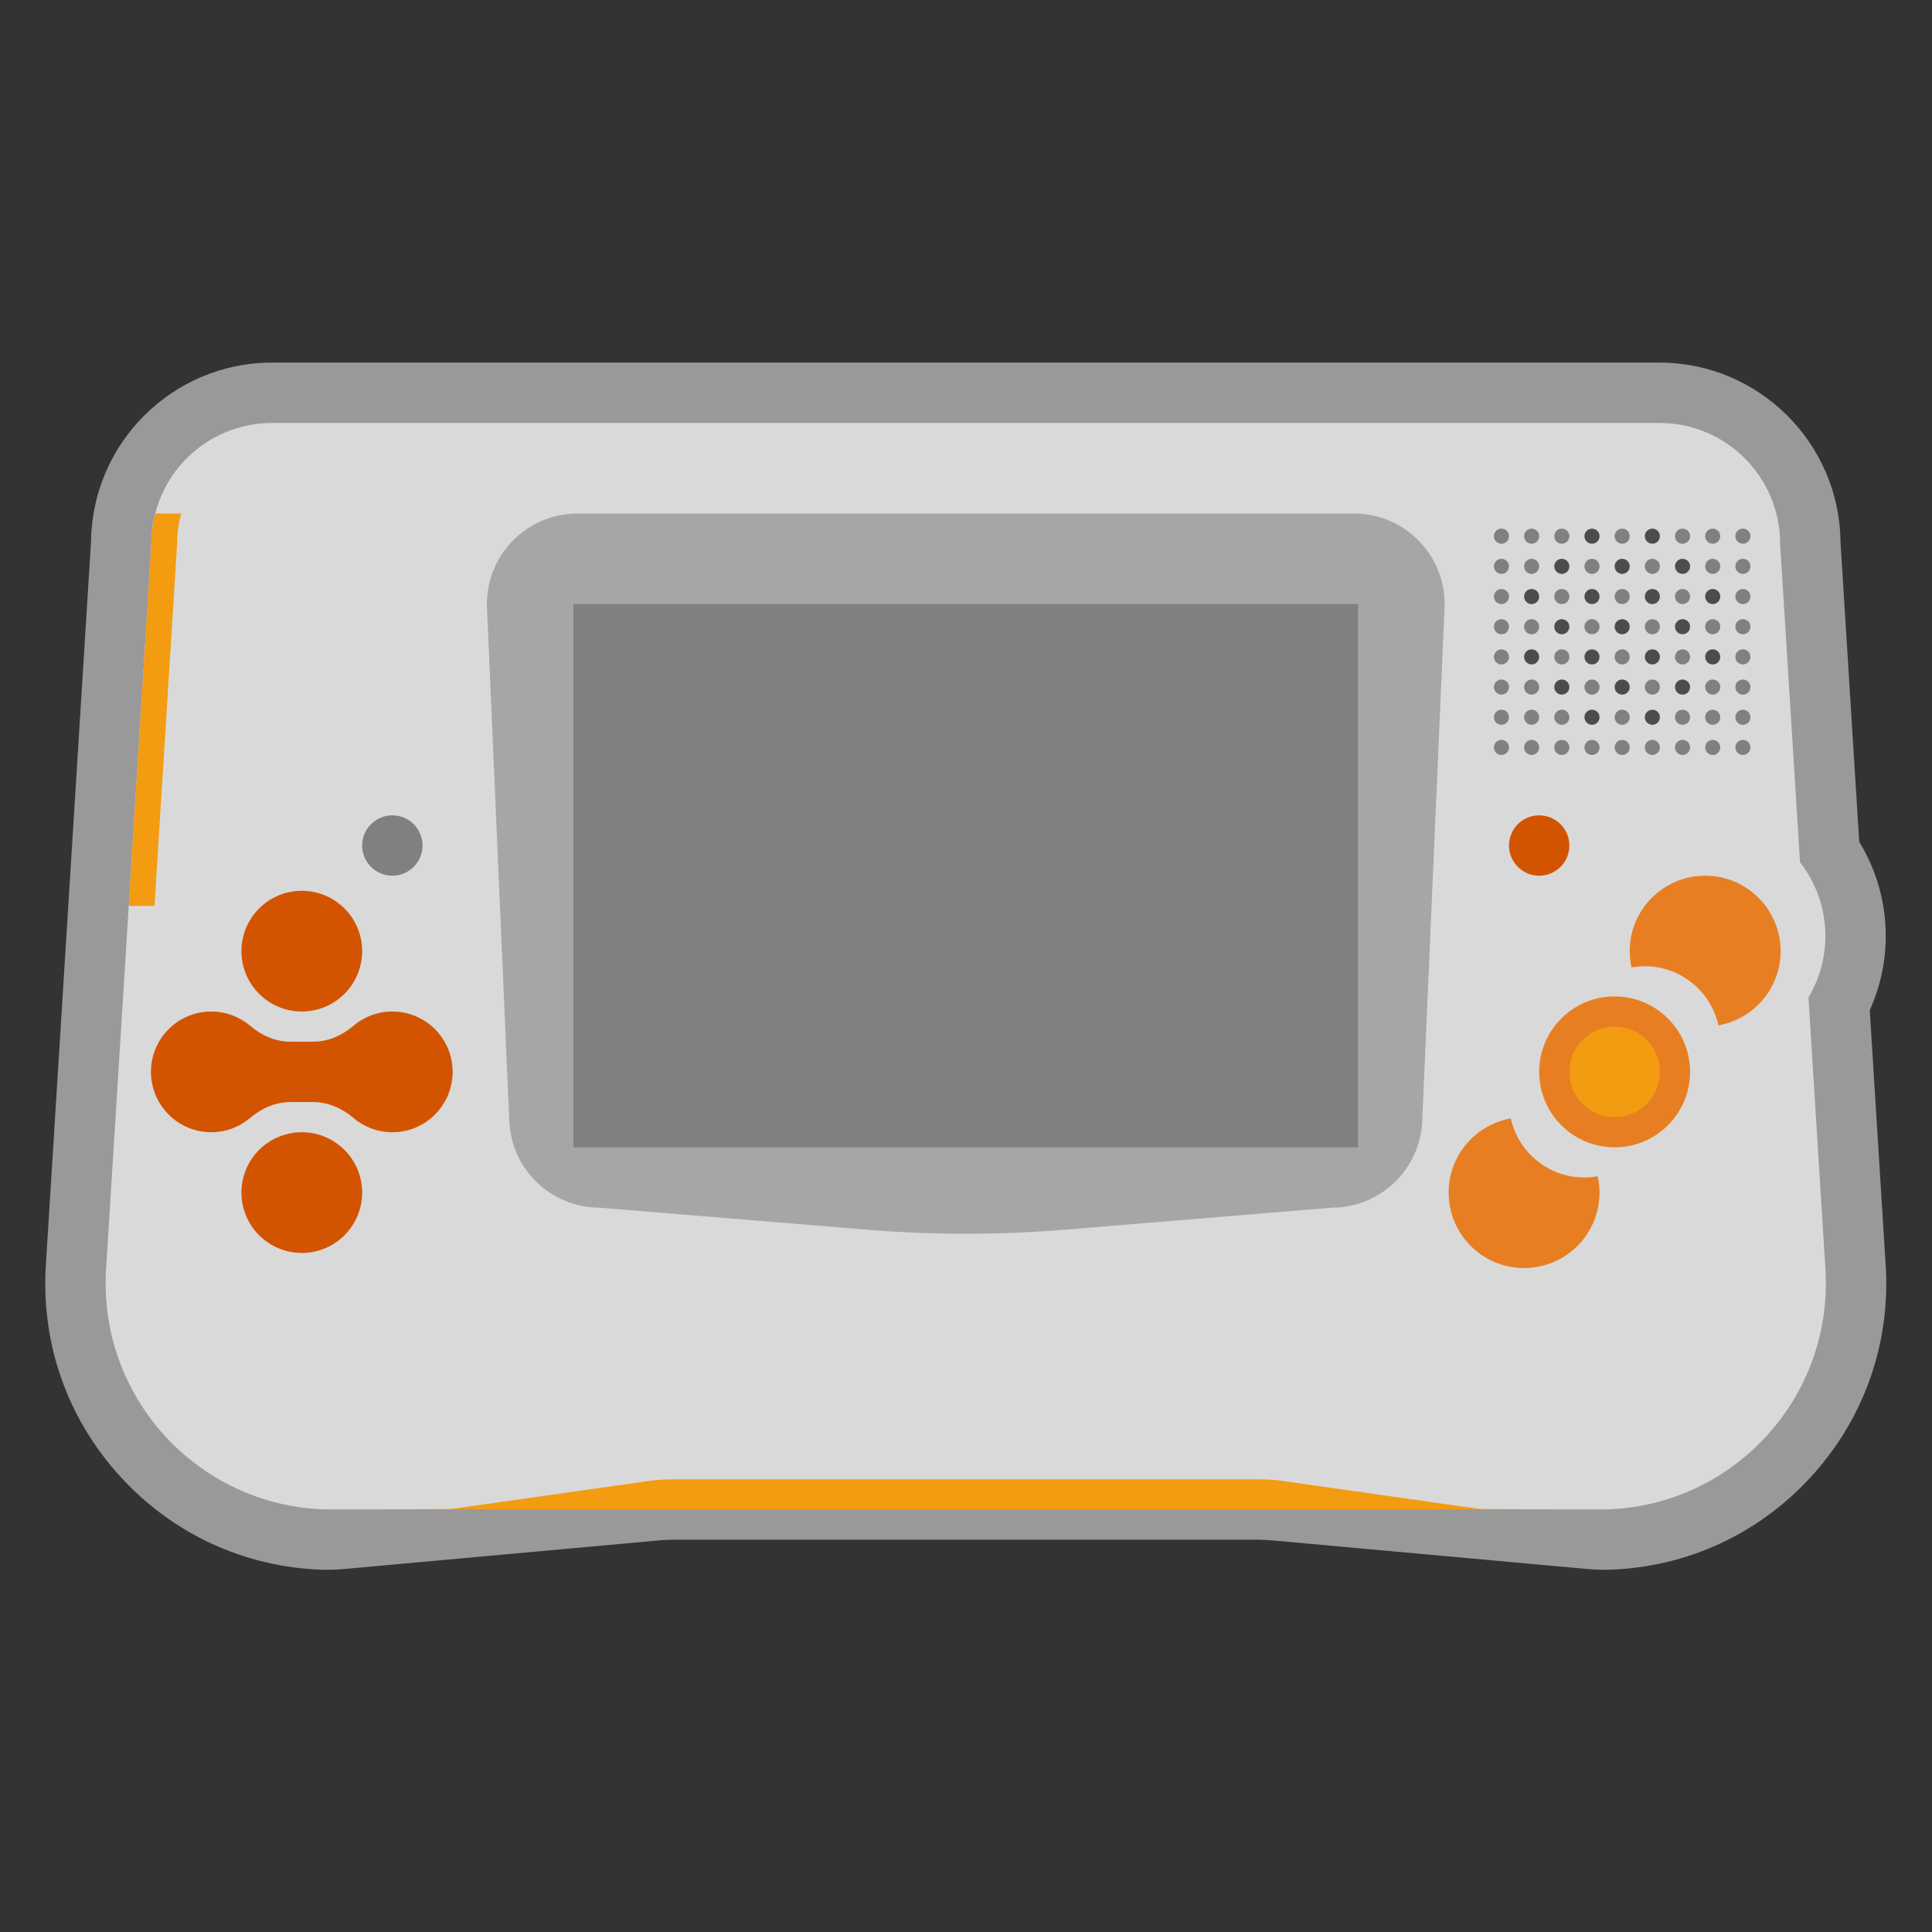 <?xml version="1.0" encoding="UTF-8" standalone="no"?>
<svg
   xmlns:dc="http://purl.org/dc/elements/1.1/"
   xmlns:cc="http://creativecommons.org/ns#"
   xmlns:rdf="http://www.w3.org/1999/02/22-rdf-syntax-ns#"
   xmlns:svg="http://www.w3.org/2000/svg"
   xmlns="http://www.w3.org/2000/svg"
   viewBox="0 0 341.333 341.333"
   height="341.333"
   width="341.333"
   xml:space="preserve"
   id="svg2"
   version="1.1"><rect x="0" y="0" width="341.333" height="341.333" fill="#333333" stroke="none"/><defs
     id="defs6"><clipPath
       id="clipPath18"
       clipPathUnits="userSpaceOnUse"><path
         id="path16"
         d="M 0,256 H 256 V 0 H 0 Z" /></clipPath><clipPath
       id="clipPath26"
       clipPathUnits="userSpaceOnUse"><path
         id="path24"
         d="M 5.999,208.005 H 250.001 V 48.005 H 5.999 Z" /></clipPath><clipPath
       id="clipPath44"
       clipPathUnits="userSpaceOnUse"><path
         id="path42"
         d="M 0,256 H 256 V 0 H 0 Z" /></clipPath></defs><g
     transform="matrix(1.333,0,0,-1.333,0,341.333)"
     id="g10"><g
       id="g12"><g
         clip-path="url(#clipPath18)"
         id="g14"><g
           id="g20"><g
             id="g22" /><g
             id="g34"><g
               style="opacity:0.5"
               id="g32"
               clip-path="url(#clipPath26)"><g
                 id="g30"
                 transform="translate(219.945,208.005)"><path
                   id="path28"
                   style="fill:#ffffff;fill-opacity:1;fill-rule:nonzero;stroke:none"
                   d="m 0,0 h -183.891 c -13.137,0 -23.841,-10.618 -23.989,-23.727 l -5.99,-95.911 c -0.646,-10.342 2.833,-20.26 9.798,-27.927 6.962,-7.665 16.485,-12.077 26.814,-12.424 0.229,-0.008 0.458,-0.011 0.688,-0.011 0.73,0 1.5,0.038 2.354,0.115 l 41.666,3.785 c 0.657,0.059 1.326,0.09 1.987,0.09 h 77.236 c 0.661,0 1.329,-0.031 1.987,-0.09 l 41.666,-3.785 c 0.854,-0.077 1.624,-0.115 2.354,-0.115 0.229,0 0.459,0.003 0.688,0.011 10.328,0.347 19.852,4.759 26.814,12.424 6.964,7.667 10.443,17.585 9.797,27.927 l -2.111,33.802 c 1.392,3.088 2.119,6.441 2.119,9.831 0,4.461 -1.207,8.728 -3.512,12.485 l -2.486,39.793 C 23.842,-10.618 13.138,0 0,0" /></g></g></g></g></g></g><path
       id="path36"
       style="fill:#f39b11;fill-opacity:1;fill-rule:nonzero;stroke:none"
       d="M 204,56 H 52 v 12 h 152 z" /><g
       id="g38"><g
         clip-path="url(#clipPath44)"
         id="g40"><g
           transform="translate(241.94,87.868)"
           id="g46"><path
             id="path48"
             style="fill:#d9d9d9;fill-opacity:1;fill-rule:nonzero;stroke:none"
             d="m 0,0 -2.248,35.994 c 1.414,2.387 2.24,5.163 2.24,8.138 0,3.691 -1.262,7.081 -3.36,9.788 l -2.637,42.216 c 0,8.837 -7.159,16.001 -15.99,16.001 h -183.891 c -8.831,0 -15.99,-7.164 -15.99,-16.001 L -227.881,0 c -1.057,-16.929 12.09,-31.292 28.897,-31.856 0.683,-0.023 16.363,0.013 17.044,0.076 l 26.671,3.784 c 0.901,0.082 1.806,0.123 2.71,0.123 h 77.237 c 0.905,0 1.809,-0.041 2.711,-0.123 l 26.671,-3.784 c 0.68,-0.063 16.361,-0.099 17.044,-0.076 C -12.09,-31.292 1.058,-16.929 0,0" /></g><g
           transform="translate(20.474,136)"
           id="g50"><path
             id="path52"
             style="fill:#f39b11;fill-opacity:1;fill-rule:nonzero;stroke:none"
             d="m 0,0 2.999,47.99 c 0,1.387 0.195,2.726 0.527,4.01 H 0.113 C -0.216,50.721 -0.41,49.387 -0.41,48.004 L -3.408,0 Z" /></g><g
           transform="translate(176.511,96)"
           id="g54"><path
             id="path56"
             style="fill:#a6a6a6;fill-opacity:1;fill-rule:nonzero;stroke:none"
             d="m 0,0 -35.362,-2.916 c -8.751,-0.722 -17.546,-0.722 -26.297,0 L -97.021,0 c -6.425,0 -11.71,5.061 -11.989,11.479 l -2.956,68 C -112.263,86.304 -106.81,92 -99.978,92 H 2.956 c 6.832,0 12.285,-5.696 11.989,-12.521 l -2.957,-68 C 11.709,5.061 6.425,0 0,0" /></g><path
           id="path58"
           style="fill:#808080;fill-opacity:1;fill-rule:nonzero;stroke:none"
           d="M 180,104 H 76 v 72 h 104 z" /><g
           transform="translate(56,144)"
           id="g60"><path
             id="path62"
             style="fill:#808080;fill-opacity:1;fill-rule:nonzero;stroke:none"
             d="m 0,0 c 0,-2.209 -1.791,-4 -4,-4 -2.209,0 -4,1.791 -4,4 0,2.209 1.791,4 4,4 2.209,0 4,-1.791 4,-4" /></g><g
           transform="translate(208,144)"
           id="g64"><path
             id="path66"
             style="fill:#d35400;fill-opacity:1;fill-rule:nonzero;stroke:none"
             d="m 0,0 c 0,-2.209 -1.791,-4 -4,-4 -2.209,0 -4,1.791 -4,4 0,2.209 1.791,4 4,4 2.209,0 4,-1.791 4,-4" /></g><g
           transform="translate(48,130)"
           id="g68"><path
             id="path70"
             style="fill:#d35400;fill-opacity:1;fill-rule:nonzero;stroke:none"
             d="m 0,0 c 0,-4.418 -3.582,-8 -8,-8 -4.418,0 -8,3.582 -8,8 0,4.418 3.582,8 8,8 4.418,0 8,-3.582 8,-8" /></g><g
           transform="translate(224,114)"
           id="g72"><path
             id="path74"
             style="fill:#e77f22;fill-opacity:1;fill-rule:nonzero;stroke:none"
             d="m 0,0 c 0,-5.522 -4.478,-10 -10,-10 -5.522,0 -10,4.478 -10,10 0,5.522 4.478,10 10,10 C -4.478,10 0,5.522 0,0" /></g><g
           transform="translate(220,114)"
           id="g76"><path
             id="path78"
             style="fill:#f39b11;fill-opacity:1;fill-rule:nonzero;stroke:none"
             d="m 0,0 c 0,-3.313 -2.687,-6 -6,-6 -3.313,0 -6,2.687 -6,6 0,3.313 2.687,6 6,6 3.313,0 6,-2.687 6,-6" /></g><g
           transform="translate(226,140)"
           id="g80"><path
             id="path82"
             style="fill:#e77f22;fill-opacity:1;fill-rule:nonzero;stroke:none"
             d="m 0,0 c -5.522,0 -10,-4.477 -10,-10 0,-0.744 0.087,-1.466 0.241,-2.164 0.572,0.101 1.157,0.164 1.759,0.164 4.779,0 8.769,-3.354 9.759,-7.836 C 6.441,-19.004 10,-14.922 10,-10 10,-4.477 5.522,0 0,0" /></g><g
           transform="translate(202,88)"
           id="g84"><path
             id="path86"
             style="fill:#e77f22;fill-opacity:1;fill-rule:nonzero;stroke:none"
             d="M 0,0 C 5.522,0 10,4.478 10,10 10,10.744 9.913,11.467 9.759,12.164 9.187,12.063 8.602,12 8,12 3.221,12 -0.769,15.354 -1.759,19.836 -6.441,19.004 -10,14.922 -10,10 -10,4.478 -5.522,0 0,0" /></g><g
           transform="translate(48,98)"
           id="g88"><path
             id="path90"
             style="fill:#d35400;fill-opacity:1;fill-rule:nonzero;stroke:none"
             d="m 0,0 c 0,-4.418 -3.582,-8 -8,-8 -4.418,0 -8,3.582 -8,8 0,4.418 3.582,8 8,8 4.418,0 8,-3.582 8,-8" /></g><g
           transform="translate(200,185)"
           id="g92"><path
             id="path94"
             style="fill:#808080;fill-opacity:1;fill-rule:nonzero;stroke:none"
             d="m 0,0 c 0,-0.552 -0.447,-1 -1,-1 -0.553,0 -1,0.448 -1,1 0,0.552 0.447,1 1,1 0.553,0 1,-0.448 1,-1" /></g><g
           transform="translate(204,185)"
           id="g96"><path
             id="path98"
             style="fill:#808080;fill-opacity:1;fill-rule:nonzero;stroke:none"
             d="m 0,0 c 0,-0.552 -0.447,-1 -1,-1 -0.553,0 -1,0.448 -1,1 0,0.552 0.447,1 1,1 0.553,0 1,-0.448 1,-1" /></g><g
           transform="translate(208,185)"
           id="g100"><path
             id="path102"
             style="fill:#808080;fill-opacity:1;fill-rule:nonzero;stroke:none"
             d="m 0,0 c 0,-0.552 -0.447,-1 -1,-1 -0.553,0 -1,0.448 -1,1 0,0.552 0.447,1 1,1 0.553,0 1,-0.448 1,-1" /></g><g
           transform="translate(212,185)"
           id="g104"><path
             id="path106"
             style="fill:#4c4c4c;fill-opacity:1;fill-rule:nonzero;stroke:none"
             d="m 0,0 c 0,-0.552 -0.447,-1 -1,-1 -0.553,0 -1,0.448 -1,1 0,0.552 0.447,1 1,1 0.553,0 1,-0.448 1,-1" /></g><g
           transform="translate(216,185)"
           id="g108"><path
             id="path110"
             style="fill:#808080;fill-opacity:1;fill-rule:nonzero;stroke:none"
             d="m 0,0 c 0,-0.552 -0.447,-1 -1,-1 -0.553,0 -1,0.448 -1,1 0,0.552 0.447,1 1,1 0.553,0 1,-0.448 1,-1" /></g><g
           transform="translate(220,185)"
           id="g112"><path
             id="path114"
             style="fill:#4c4c4c;fill-opacity:1;fill-rule:nonzero;stroke:none"
             d="m 0,0 c 0,-0.552 -0.447,-1 -1,-1 -0.553,0 -1,0.448 -1,1 0,0.552 0.447,1 1,1 0.553,0 1,-0.448 1,-1" /></g><g
           transform="translate(224,185)"
           id="g116"><path
             id="path118"
             style="fill:#808080;fill-opacity:1;fill-rule:nonzero;stroke:none"
             d="m 0,0 c 0,-0.552 -0.447,-1 -1,-1 -0.553,0 -1,0.448 -1,1 0,0.552 0.447,1 1,1 0.553,0 1,-0.448 1,-1" /></g><g
           transform="translate(228,185)"
           id="g120"><path
             id="path122"
             style="fill:#808080;fill-opacity:1;fill-rule:nonzero;stroke:none"
             d="m 0,0 c 0,-0.552 -0.447,-1 -1,-1 -0.553,0 -1,0.448 -1,1 0,0.552 0.447,1 1,1 0.553,0 1,-0.448 1,-1" /></g><g
           transform="translate(200,181)"
           id="g124"><path
             id="path126"
             style="fill:#808080;fill-opacity:1;fill-rule:nonzero;stroke:none"
             d="m 0,0 c 0,-0.552 -0.447,-1 -1,-1 -0.553,0 -1,0.448 -1,1 0,0.552 0.447,1 1,1 0.553,0 1,-0.448 1,-1" /></g><g
           transform="translate(204,181)"
           id="g128"><path
             id="path130"
             style="fill:#808080;fill-opacity:1;fill-rule:nonzero;stroke:none"
             d="m 0,0 c 0,-0.552 -0.447,-1 -1,-1 -0.553,0 -1,0.448 -1,1 0,0.552 0.447,1 1,1 0.553,0 1,-0.448 1,-1" /></g><g
           transform="translate(208,181)"
           id="g132"><path
             id="path134"
             style="fill:#4c4c4c;fill-opacity:1;fill-rule:nonzero;stroke:none"
             d="m 0,0 c 0,-0.552 -0.447,-1 -1,-1 -0.553,0 -1,0.448 -1,1 0,0.552 0.447,1 1,1 0.553,0 1,-0.448 1,-1" /></g><g
           transform="translate(212,181)"
           id="g136"><path
             id="path138"
             style="fill:#808080;fill-opacity:1;fill-rule:nonzero;stroke:none"
             d="m 0,0 c 0,-0.552 -0.447,-1 -1,-1 -0.553,0 -1,0.448 -1,1 0,0.552 0.447,1 1,1 0.553,0 1,-0.448 1,-1" /></g><g
           transform="translate(216,181)"
           id="g140"><path
             id="path142"
             style="fill:#4c4c4c;fill-opacity:1;fill-rule:nonzero;stroke:none"
             d="m 0,0 c 0,-0.552 -0.447,-1 -1,-1 -0.553,0 -1,0.448 -1,1 0,0.552 0.447,1 1,1 0.553,0 1,-0.448 1,-1" /></g><g
           transform="translate(220,181)"
           id="g144"><path
             id="path146"
             style="fill:#808080;fill-opacity:1;fill-rule:nonzero;stroke:none"
             d="m 0,0 c 0,-0.552 -0.447,-1 -1,-1 -0.553,0 -1,0.448 -1,1 0,0.552 0.447,1 1,1 0.553,0 1,-0.448 1,-1" /></g><g
           transform="translate(224,181)"
           id="g148"><path
             id="path150"
             style="fill:#4c4c4c;fill-opacity:1;fill-rule:nonzero;stroke:none"
             d="m 0,0 c 0,-0.552 -0.447,-1 -1,-1 -0.553,0 -1,0.448 -1,1 0,0.552 0.447,1 1,1 0.553,0 1,-0.448 1,-1" /></g><g
           transform="translate(228,181)"
           id="g152"><path
             id="path154"
             style="fill:#808080;fill-opacity:1;fill-rule:nonzero;stroke:none"
             d="m 0,0 c 0,-0.552 -0.447,-1 -1,-1 -0.553,0 -1,0.448 -1,1 0,0.552 0.447,1 1,1 0.553,0 1,-0.448 1,-1" /></g><g
           transform="translate(200,177)"
           id="g156"><path
             id="path158"
             style="fill:#808080;fill-opacity:1;fill-rule:nonzero;stroke:none"
             d="m 0,0 c 0,-0.552 -0.447,-1 -1,-1 -0.553,0 -1,0.448 -1,1 0,0.552 0.447,1 1,1 0.553,0 1,-0.448 1,-1" /></g><g
           transform="translate(204,177)"
           id="g160"><path
             id="path162"
             style="fill:#4c4c4c;fill-opacity:1;fill-rule:nonzero;stroke:none"
             d="m 0,0 c 0,-0.552 -0.447,-1 -1,-1 -0.553,0 -1,0.448 -1,1 0,0.552 0.447,1 1,1 0.553,0 1,-0.448 1,-1" /></g><g
           transform="translate(208,177)"
           id="g164"><path
             id="path166"
             style="fill:#808080;fill-opacity:1;fill-rule:nonzero;stroke:none"
             d="m 0,0 c 0,-0.552 -0.447,-1 -1,-1 -0.553,0 -1,0.448 -1,1 0,0.552 0.447,1 1,1 0.553,0 1,-0.448 1,-1" /></g><g
           transform="translate(212,177)"
           id="g168"><path
             id="path170"
             style="fill:#4c4c4c;fill-opacity:1;fill-rule:nonzero;stroke:none"
             d="m 0,0 c 0,-0.552 -0.447,-1 -1,-1 -0.553,0 -1,0.448 -1,1 0,0.552 0.447,1 1,1 0.553,0 1,-0.448 1,-1" /></g><g
           transform="translate(216,177)"
           id="g172"><path
             id="path174"
             style="fill:#808080;fill-opacity:1;fill-rule:nonzero;stroke:none"
             d="m 0,0 c 0,-0.552 -0.447,-1 -1,-1 -0.553,0 -1,0.448 -1,1 0,0.552 0.447,1 1,1 0.553,0 1,-0.448 1,-1" /></g><g
           transform="translate(220,177)"
           id="g176"><path
             id="path178"
             style="fill:#4c4c4c;fill-opacity:1;fill-rule:nonzero;stroke:none"
             d="m 0,0 c 0,-0.552 -0.447,-1 -1,-1 -0.553,0 -1,0.448 -1,1 0,0.552 0.447,1 1,1 0.553,0 1,-0.448 1,-1" /></g><g
           transform="translate(224,177)"
           id="g180"><path
             id="path182"
             style="fill:#808080;fill-opacity:1;fill-rule:nonzero;stroke:none"
             d="m 0,0 c 0,-0.552 -0.447,-1 -1,-1 -0.553,0 -1,0.448 -1,1 0,0.552 0.447,1 1,1 0.553,0 1,-0.448 1,-1" /></g><g
           transform="translate(228,177)"
           id="g184"><path
             id="path186"
             style="fill:#4c4c4c;fill-opacity:1;fill-rule:nonzero;stroke:none"
             d="m 0,0 c 0,-0.552 -0.447,-1 -1,-1 -0.553,0 -1,0.448 -1,1 0,0.552 0.447,1 1,1 0.553,0 1,-0.448 1,-1" /></g><g
           transform="translate(200,173)"
           id="g188"><path
             id="path190"
             style="fill:#808080;fill-opacity:1;fill-rule:nonzero;stroke:none"
             d="m 0,0 c 0,-0.552 -0.447,-1 -1,-1 -0.553,0 -1,0.448 -1,1 0,0.552 0.447,1 1,1 0.553,0 1,-0.448 1,-1" /></g><g
           transform="translate(204,173)"
           id="g192"><path
             id="path194"
             style="fill:#808080;fill-opacity:1;fill-rule:nonzero;stroke:none"
             d="m 0,0 c 0,-0.552 -0.447,-1 -1,-1 -0.553,0 -1,0.448 -1,1 0,0.552 0.447,1 1,1 0.553,0 1,-0.448 1,-1" /></g><g
           transform="translate(208,173)"
           id="g196"><path
             id="path198"
             style="fill:#4c4c4c;fill-opacity:1;fill-rule:nonzero;stroke:none"
             d="m 0,0 c 0,-0.552 -0.447,-1 -1,-1 -0.553,0 -1,0.448 -1,1 0,0.552 0.447,1 1,1 0.553,0 1,-0.448 1,-1" /></g><g
           transform="translate(212,173)"
           id="g200"><path
             id="path202"
             style="fill:#808080;fill-opacity:1;fill-rule:nonzero;stroke:none"
             d="m 0,0 c 0,-0.552 -0.447,-1 -1,-1 -0.553,0 -1,0.448 -1,1 0,0.552 0.447,1 1,1 0.553,0 1,-0.448 1,-1" /></g><g
           transform="translate(216,173)"
           id="g204"><path
             id="path206"
             style="fill:#4c4c4c;fill-opacity:1;fill-rule:nonzero;stroke:none"
             d="m 0,0 c 0,-0.552 -0.447,-1 -1,-1 -0.553,0 -1,0.448 -1,1 0,0.552 0.447,1 1,1 0.553,0 1,-0.448 1,-1" /></g><g
           transform="translate(220,173)"
           id="g208"><path
             id="path210"
             style="fill:#808080;fill-opacity:1;fill-rule:nonzero;stroke:none"
             d="m 0,0 c 0,-0.552 -0.447,-1 -1,-1 -0.553,0 -1,0.448 -1,1 0,0.552 0.447,1 1,1 0.553,0 1,-0.448 1,-1" /></g><g
           transform="translate(224,173)"
           id="g212"><path
             id="path214"
             style="fill:#4c4c4c;fill-opacity:1;fill-rule:nonzero;stroke:none"
             d="m 0,0 c 0,-0.552 -0.447,-1 -1,-1 -0.553,0 -1,0.448 -1,1 0,0.552 0.447,1 1,1 0.553,0 1,-0.448 1,-1" /></g><g
           transform="translate(228,173)"
           id="g216"><path
             id="path218"
             style="fill:#808080;fill-opacity:1;fill-rule:nonzero;stroke:none"
             d="m 0,0 c 0,-0.552 -0.447,-1 -1,-1 -0.553,0 -1,0.448 -1,1 0,0.552 0.447,1 1,1 0.553,0 1,-0.448 1,-1" /></g><g
           transform="translate(200,169)"
           id="g220"><path
             id="path222"
             style="fill:#808080;fill-opacity:1;fill-rule:nonzero;stroke:none"
             d="m 0,0 c 0,-0.552 -0.447,-1 -1,-1 -0.553,0 -1,0.448 -1,1 0,0.552 0.447,1 1,1 0.553,0 1,-0.448 1,-1" /></g><g
           transform="translate(204,169)"
           id="g224"><path
             id="path226"
             style="fill:#4c4c4c;fill-opacity:1;fill-rule:nonzero;stroke:none"
             d="m 0,0 c 0,-0.552 -0.447,-1 -1,-1 -0.553,0 -1,0.448 -1,1 0,0.552 0.447,1 1,1 0.553,0 1,-0.448 1,-1" /></g><g
           transform="translate(208,169)"
           id="g228"><path
             id="path230"
             style="fill:#808080;fill-opacity:1;fill-rule:nonzero;stroke:none"
             d="m 0,0 c 0,-0.552 -0.447,-1 -1,-1 -0.553,0 -1,0.448 -1,1 0,0.552 0.447,1 1,1 0.553,0 1,-0.448 1,-1" /></g><g
           transform="translate(212,169)"
           id="g232"><path
             id="path234"
             style="fill:#4c4c4c;fill-opacity:1;fill-rule:nonzero;stroke:none"
             d="m 0,0 c 0,-0.552 -0.447,-1 -1,-1 -0.553,0 -1,0.448 -1,1 0,0.552 0.447,1 1,1 0.553,0 1,-0.448 1,-1" /></g><g
           transform="translate(216,169)"
           id="g236"><path
             id="path238"
             style="fill:#808080;fill-opacity:1;fill-rule:nonzero;stroke:none"
             d="m 0,0 c 0,-0.552 -0.447,-1 -1,-1 -0.553,0 -1,0.448 -1,1 0,0.552 0.447,1 1,1 0.553,0 1,-0.448 1,-1" /></g><g
           transform="translate(220,169)"
           id="g240"><path
             id="path242"
             style="fill:#4c4c4c;fill-opacity:1;fill-rule:nonzero;stroke:none"
             d="m 0,0 c 0,-0.552 -0.447,-1 -1,-1 -0.553,0 -1,0.448 -1,1 0,0.552 0.447,1 1,1 0.553,0 1,-0.448 1,-1" /></g><g
           transform="translate(224,169)"
           id="g244"><path
             id="path246"
             style="fill:#808080;fill-opacity:1;fill-rule:nonzero;stroke:none"
             d="m 0,0 c 0,-0.552 -0.447,-1 -1,-1 -0.553,0 -1,0.448 -1,1 0,0.552 0.447,1 1,1 0.553,0 1,-0.448 1,-1" /></g><g
           transform="translate(228,169)"
           id="g248"><path
             id="path250"
             style="fill:#4c4c4c;fill-opacity:1;fill-rule:nonzero;stroke:none"
             d="m 0,0 c 0,-0.552 -0.447,-1 -1,-1 -0.553,0 -1,0.448 -1,1 0,0.552 0.447,1 1,1 0.553,0 1,-0.448 1,-1" /></g><g
           transform="translate(200,165)"
           id="g252"><path
             id="path254"
             style="fill:#808080;fill-opacity:1;fill-rule:nonzero;stroke:none"
             d="m 0,0 c 0,-0.552 -0.447,-1 -1,-1 -0.553,0 -1,0.448 -1,1 0,0.552 0.447,1 1,1 0.553,0 1,-0.448 1,-1" /></g><g
           transform="translate(204,165)"
           id="g256"><path
             id="path258"
             style="fill:#808080;fill-opacity:1;fill-rule:nonzero;stroke:none"
             d="m 0,0 c 0,-0.552 -0.447,-1 -1,-1 -0.553,0 -1,0.448 -1,1 0,0.552 0.447,1 1,1 0.553,0 1,-0.448 1,-1" /></g><g
           transform="translate(208,165)"
           id="g260"><path
             id="path262"
             style="fill:#4c4c4c;fill-opacity:1;fill-rule:nonzero;stroke:none"
             d="m 0,0 c 0,-0.552 -0.447,-1 -1,-1 -0.553,0 -1,0.448 -1,1 0,0.552 0.447,1 1,1 0.553,0 1,-0.448 1,-1" /></g><g
           transform="translate(212,165)"
           id="g264"><path
             id="path266"
             style="fill:#808080;fill-opacity:1;fill-rule:nonzero;stroke:none"
             d="m 0,0 c 0,-0.552 -0.447,-1 -1,-1 -0.553,0 -1,0.448 -1,1 0,0.552 0.447,1 1,1 0.553,0 1,-0.448 1,-1" /></g><g
           transform="translate(216,165)"
           id="g268"><path
             id="path270"
             style="fill:#4c4c4c;fill-opacity:1;fill-rule:nonzero;stroke:none"
             d="m 0,0 c 0,-0.552 -0.447,-1 -1,-1 -0.553,0 -1,0.448 -1,1 0,0.552 0.447,1 1,1 0.553,0 1,-0.448 1,-1" /></g><g
           transform="translate(220,165)"
           id="g272"><path
             id="path274"
             style="fill:#808080;fill-opacity:1;fill-rule:nonzero;stroke:none"
             d="m 0,0 c 0,-0.552 -0.447,-1 -1,-1 -0.553,0 -1,0.448 -1,1 0,0.552 0.447,1 1,1 0.553,0 1,-0.448 1,-1" /></g><g
           transform="translate(224,165)"
           id="g276"><path
             id="path278"
             style="fill:#4c4c4c;fill-opacity:1;fill-rule:nonzero;stroke:none"
             d="m 0,0 c 0,-0.552 -0.447,-1 -1,-1 -0.553,0 -1,0.448 -1,1 0,0.552 0.447,1 1,1 0.553,0 1,-0.448 1,-1" /></g><g
           transform="translate(228,165)"
           id="g280"><path
             id="path282"
             style="fill:#808080;fill-opacity:1;fill-rule:nonzero;stroke:none"
             d="m 0,0 c 0,-0.552 -0.447,-1 -1,-1 -0.553,0 -1,0.448 -1,1 0,0.552 0.447,1 1,1 0.553,0 1,-0.448 1,-1" /></g><g
           transform="translate(200,161)"
           id="g284"><path
             id="path286"
             style="fill:#808080;fill-opacity:1;fill-rule:nonzero;stroke:none"
             d="m 0,0 c 0,-0.552 -0.447,-1 -1,-1 -0.553,0 -1,0.448 -1,1 0,0.552 0.447,1 1,1 0.553,0 1,-0.448 1,-1" /></g><g
           transform="translate(204,161)"
           id="g288"><path
             id="path290"
             style="fill:#808080;fill-opacity:1;fill-rule:nonzero;stroke:none"
             d="m 0,0 c 0,-0.552 -0.447,-1 -1,-1 -0.553,0 -1,0.448 -1,1 0,0.552 0.447,1 1,1 0.553,0 1,-0.448 1,-1" /></g><g
           transform="translate(208,161)"
           id="g292"><path
             id="path294"
             style="fill:#808080;fill-opacity:1;fill-rule:nonzero;stroke:none"
             d="m 0,0 c 0,-0.552 -0.447,-1 -1,-1 -0.553,0 -1,0.448 -1,1 0,0.552 0.447,1 1,1 0.553,0 1,-0.448 1,-1" /></g><g
           transform="translate(212,161)"
           id="g296"><path
             id="path298"
             style="fill:#4c4c4c;fill-opacity:1;fill-rule:nonzero;stroke:none"
             d="m 0,0 c 0,-0.552 -0.447,-1 -1,-1 -0.553,0 -1,0.448 -1,1 0,0.552 0.447,1 1,1 0.553,0 1,-0.448 1,-1" /></g><g
           transform="translate(216,161)"
           id="g300"><path
             id="path302"
             style="fill:#808080;fill-opacity:1;fill-rule:nonzero;stroke:none"
             d="m 0,0 c 0,-0.552 -0.447,-1 -1,-1 -0.553,0 -1,0.448 -1,1 0,0.552 0.447,1 1,1 0.553,0 1,-0.448 1,-1" /></g><g
           transform="translate(220,161)"
           id="g304"><path
             id="path306"
             style="fill:#4c4c4c;fill-opacity:1;fill-rule:nonzero;stroke:none"
             d="m 0,0 c 0,-0.552 -0.447,-1 -1,-1 -0.553,0 -1,0.448 -1,1 0,0.552 0.447,1 1,1 0.553,0 1,-0.448 1,-1" /></g><g
           transform="translate(224,161)"
           id="g308"><path
             id="path310"
             style="fill:#808080;fill-opacity:1;fill-rule:nonzero;stroke:none"
             d="m 0,0 c 0,-0.552 -0.447,-1 -1,-1 -0.553,0 -1,0.448 -1,1 0,0.552 0.447,1 1,1 0.553,0 1,-0.448 1,-1" /></g><g
           transform="translate(228,161)"
           id="g312"><path
             id="path314"
             style="fill:#808080;fill-opacity:1;fill-rule:nonzero;stroke:none"
             d="m 0,0 c 0,-0.552 -0.447,-1 -1,-1 -0.553,0 -1,0.448 -1,1 0,0.552 0.447,1 1,1 0.553,0 1,-0.448 1,-1" /></g><g
           transform="translate(200,157)"
           id="g316"><path
             id="path318"
             style="fill:#808080;fill-opacity:1;fill-rule:nonzero;stroke:none"
             d="m 0,0 c 0,-0.552 -0.447,-1 -1,-1 -0.553,0 -1,0.448 -1,1 0,0.552 0.447,1 1,1 0.553,0 1,-0.448 1,-1" /></g><g
           transform="translate(232,185)"
           id="g320"><path
             id="path322"
             style="fill:#808080;fill-opacity:1;fill-rule:nonzero;stroke:none"
             d="m 0,0 c 0,-0.552 -0.447,-1 -1,-1 -0.553,0 -1,0.448 -1,1 0,0.552 0.447,1 1,1 0.553,0 1,-0.448 1,-1" /></g><g
           transform="translate(232,181)"
           id="g324"><path
             id="path326"
             style="fill:#808080;fill-opacity:1;fill-rule:nonzero;stroke:none"
             d="m 0,0 c 0,-0.552 -0.447,-1 -1,-1 -0.553,0 -1,0.448 -1,1 0,0.552 0.447,1 1,1 0.553,0 1,-0.448 1,-1" /></g><g
           transform="translate(232,177)"
           id="g328"><path
             id="path330"
             style="fill:#808080;fill-opacity:1;fill-rule:nonzero;stroke:none"
             d="m 0,0 c 0,-0.552 -0.447,-1 -1,-1 -0.553,0 -1,0.448 -1,1 0,0.552 0.447,1 1,1 0.553,0 1,-0.448 1,-1" /></g><g
           transform="translate(232,173)"
           id="g332"><path
             id="path334"
             style="fill:#808080;fill-opacity:1;fill-rule:nonzero;stroke:none"
             d="m 0,0 c 0,-0.552 -0.447,-1 -1,-1 -0.553,0 -1,0.448 -1,1 0,0.552 0.447,1 1,1 0.553,0 1,-0.448 1,-1" /></g><g
           transform="translate(232,169)"
           id="g336"><path
             id="path338"
             style="fill:#808080;fill-opacity:1;fill-rule:nonzero;stroke:none"
             d="m 0,0 c 0,-0.552 -0.447,-1 -1,-1 -0.553,0 -1,0.448 -1,1 0,0.552 0.447,1 1,1 0.553,0 1,-0.448 1,-1" /></g><g
           transform="translate(232,165)"
           id="g340"><path
             id="path342"
             style="fill:#808080;fill-opacity:1;fill-rule:nonzero;stroke:none"
             d="m 0,0 c 0,-0.552 -0.447,-1 -1,-1 -0.553,0 -1,0.448 -1,1 0,0.552 0.447,1 1,1 0.553,0 1,-0.448 1,-1" /></g><g
           transform="translate(232,161)"
           id="g344"><path
             id="path346"
             style="fill:#808080;fill-opacity:1;fill-rule:nonzero;stroke:none"
             d="m 0,0 c 0,-0.552 -0.447,-1 -1,-1 -0.553,0 -1,0.448 -1,1 0,0.552 0.447,1 1,1 0.553,0 1,-0.448 1,-1" /></g><g
           transform="translate(232,157)"
           id="g348"><path
             id="path350"
             style="fill:#808080;fill-opacity:1;fill-rule:nonzero;stroke:none"
             d="m 0,0 c 0,-0.552 -0.447,-1 -1,-1 -0.553,0 -1,0.448 -1,1 0,0.552 0.447,1 1,1 0.553,0 1,-0.448 1,-1" /></g><g
           transform="translate(204,157)"
           id="g352"><path
             id="path354"
             style="fill:#808080;fill-opacity:1;fill-rule:nonzero;stroke:none"
             d="m 0,0 c 0,-0.552 -0.447,-1 -1,-1 -0.553,0 -1,0.448 -1,1 0,0.552 0.447,1 1,1 0.553,0 1,-0.448 1,-1" /></g><g
           transform="translate(208,157)"
           id="g356"><path
             id="path358"
             style="fill:#808080;fill-opacity:1;fill-rule:nonzero;stroke:none"
             d="m 0,0 c 0,-0.552 -0.447,-1 -1,-1 -0.553,0 -1,0.448 -1,1 0,0.552 0.447,1 1,1 0.553,0 1,-0.448 1,-1" /></g><g
           transform="translate(212,157)"
           id="g360"><path
             id="path362"
             style="fill:#808080;fill-opacity:1;fill-rule:nonzero;stroke:none"
             d="m 0,0 c 0,-0.552 -0.447,-1 -1,-1 -0.553,0 -1,0.448 -1,1 0,0.552 0.447,1 1,1 0.553,0 1,-0.448 1,-1" /></g><g
           transform="translate(216,157)"
           id="g364"><path
             id="path366"
             style="fill:#808080;fill-opacity:1;fill-rule:nonzero;stroke:none"
             d="m 0,0 c 0,-0.552 -0.447,-1 -1,-1 -0.553,0 -1,0.448 -1,1 0,0.552 0.447,1 1,1 0.553,0 1,-0.448 1,-1" /></g><g
           transform="translate(220,157)"
           id="g368"><path
             id="path370"
             style="fill:#808080;fill-opacity:1;fill-rule:nonzero;stroke:none"
             d="m 0,0 c 0,-0.552 -0.447,-1 -1,-1 -0.553,0 -1,0.448 -1,1 0,0.552 0.447,1 1,1 0.553,0 1,-0.448 1,-1" /></g><g
           transform="translate(224,157)"
           id="g372"><path
             id="path374"
             style="fill:#808080;fill-opacity:1;fill-rule:nonzero;stroke:none"
             d="m 0,0 c 0,-0.552 -0.447,-1 -1,-1 -0.553,0 -1,0.448 -1,1 0,0.552 0.447,1 1,1 0.553,0 1,-0.448 1,-1" /></g><g
           transform="translate(228,157)"
           id="g376"><path
             id="path378"
             style="fill:#808080;fill-opacity:1;fill-rule:nonzero;stroke:none"
             d="m 0,0 c 0,-0.552 -0.447,-1 -1,-1 -0.553,0 -1,0.448 -1,1 0,0.552 0.447,1 1,1 0.553,0 1,-0.448 1,-1" /></g><g
           transform="translate(59.978,114.421)"
           id="g380"><path
             id="path382"
             style="fill:#d35400;fill-opacity:1;fill-rule:nonzero;stroke:none"
             d="m 0,0 c -0.004,0.059 -0.003,0.116 -0.009,0.176 -0.306,4.138 -3.753,7.403 -7.97,7.403 -1.972,0 -3.773,-0.716 -5.164,-1.901 -1.509,-1.286 -3.362,-2.099 -5.345,-2.099 h -2.981 c -1.983,0 -3.836,0.813 -5.345,2.099 -1.391,1.185 -3.192,1.901 -5.165,1.901 -4.216,0 -7.663,-3.265 -7.969,-7.403 -0.006,-0.06 -0.005,-0.117 -0.009,-0.176 -0.008,-0.141 -0.022,-0.279 -0.022,-0.421 0,-0.024 0.004,-0.048 0.004,-0.072 0.001,-0.082 0.008,-0.163 0.013,-0.245 0.168,-4.271 3.672,-7.683 7.983,-7.683 1.973,0 3.774,0.716 5.165,1.901 1.509,1.287 3.362,2.099 5.345,2.099 h 2.981 c 1.983,0 3.836,-0.812 5.345,-2.099 1.391,-1.185 3.192,-1.901 5.164,-1.901 4.312,0 7.816,3.412 7.984,7.683 0.005,0.082 0.012,0.163 0.013,0.245 0,0.024 0.003,0.048 0.003,0.072 C 0.021,-0.279 0.008,-0.141 0,0" /></g></g></g></g></svg>